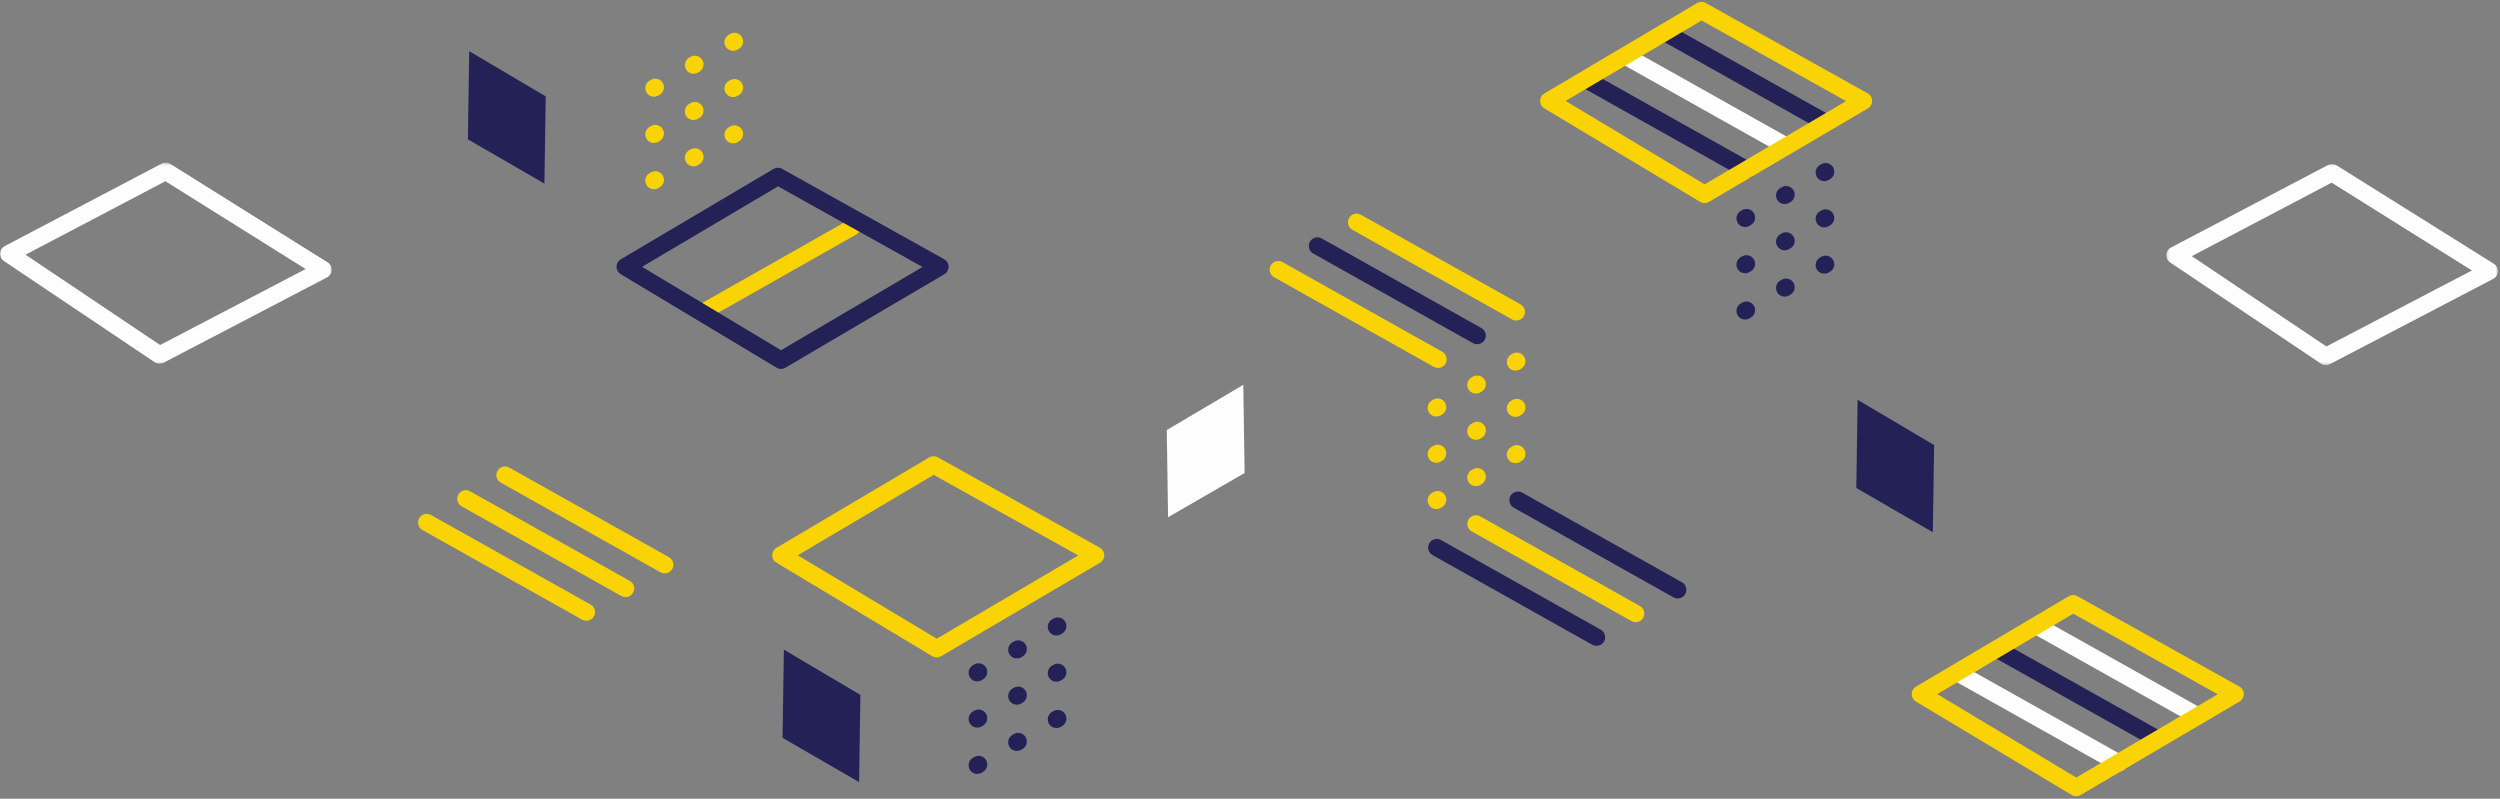 <?xml version="1.0" encoding="UTF-8"?>
<svg width="867px" height="277px" viewBox="0 0 867 277" version="1.1" xmlns="http://www.w3.org/2000/svg" xmlns:xlink="http://www.w3.org/1999/xlink">
    <rect x="0" y="0" width="867" height="277" fill="#808080" stroke="none"/>
    <!-- Generator: Sketch 46.2 (44496) - http://www.bohemiancoding.com/sketch -->
    <title>Artboard 6</title>
    <desc>Created with Sketch.</desc>
    <defs>
        <polygon id="path-1" points="0 0.391 0 70.136 115.031 70.136 115.031 0.391 1.35525272e-20 0.391"></polygon>
        <polygon id="path-3" points="115.294 70.634 115.294 0.889 0.264 0.889 0.264 70.634 115.294 70.634"></polygon>
    </defs>
    <g id="Mobile" stroke="none" stroke-width="1" fill="none" fill-rule="evenodd">
        <g id="Artboard-6">
            <g id="Group">
                <g id="Group-10" transform="translate(0, 56)">
                    <g id="Group-3">
                        <mask id="mask-2" fill="white">
                            <use xlink:href="#path-1"></use>
                        </mask>
                        <g id="Clip-2"></g>
                        <path d="M55.183,70.132 C54.65,70.105 54.123,69.936 53.663,69.627 L1.329,34.508 C0.452,33.919 -0.051,32.912 0.004,31.857 C0.061,30.801 0.669,29.853 1.605,29.361 L56.086,0.735 C57.031,0.239 58.168,0.281 59.074,0.848 L113.622,34.997 C114.534,35.567 115.071,36.582 115.029,37.657 C114.986,38.731 114.371,39.702 113.418,40.199 L56.723,69.795 C56.241,70.047 55.708,70.159 55.183,70.132 L55.183,70.132 Z M8.852,32.331 L55.528,63.652 L105.999,37.303 L57.351,6.848 L8.852,32.331 Z" id="Fill-1" fill="#FEFEFE" mask="url(#mask-2)"></path>
                    </g>
                    <path d="M216.948,151.075 C216.452,151.075 215.947,150.952 215.482,150.691 L160.093,119.6 C158.647,118.79 158.133,116.962 158.945,115.516 C159.756,114.071 161.585,113.558 163.03,114.369 L218.419,145.459 C219.864,146.269 220.379,148.098 219.567,149.544 C219.016,150.523 217.998,151.075 216.948,151.075" id="Fill-4" fill="#FAD305"></path>
                    <path d="M203.369,159.295 C202.871,159.295 202.368,159.171 201.903,158.91 L146.513,127.82 C145.067,127.01 144.554,125.181 145.364,123.735 C146.177,122.291 148.006,121.777 149.448,122.588 L204.84,153.679 C206.285,154.489 206.799,156.318 205.988,157.764 C205.436,158.743 204.418,159.295 203.369,159.295" id="Fill-6" fill="#FAD305"></path>
                    <path d="M230.528,142.856 C230.031,142.856 229.527,142.732 229.062,142.472 L173.673,111.381 C172.227,110.57 171.714,108.743 172.524,107.297 C173.336,105.852 175.166,105.339 176.609,106.149 L232,137.239 C233.444,138.05 233.959,139.879 233.147,141.324 C232.596,142.304 231.577,142.856 230.528,142.856" id="Fill-8" fill="#FAD305"></path>
                </g>
                <polygon id="Fill-11" fill="#242157" points="162.722 17.74 162.265 48.325 188.804 63.67 189.256 33.432"></polygon>
                <path d="M244.894,110.822 L296.941,81.328 C298.299,80.558 298.781,78.824 298.02,77.453 C297.258,76.083 295.539,75.596 294.182,76.364 L242.134,105.858 C240.776,106.627 240.293,108.362 241.055,109.733 C241.573,110.663 242.531,111.186 243.516,111.186 C243.983,111.186 244.457,111.069 244.894,110.822 Z" id="Fill-12" fill="#FAD305"></path>
                <path d="M270.85,127.941 C270.316,127.941 269.782,127.799 269.307,127.513 L215.262,95.087 C214.356,94.543 213.802,93.563 213.806,92.506 C213.809,91.449 214.369,90.471 215.279,89.933 L268.242,58.587 C269.16,58.044 270.298,58.028 271.231,58.549 L327.437,89.894 C328.376,90.418 328.963,91.405 328.975,92.48 C328.989,93.555 328.423,94.555 327.496,95.1 L272.371,127.527 C271.902,127.803 271.376,127.941 270.85,127.941 L270.85,127.941 Z M222.666,92.532 L270.866,121.452 L319.94,92.584 L269.814,64.629 L222.666,92.532 Z" id="Fill-14" fill="#242157"></path>
                <path d="M226.786,33.547 C225.751,33.547 224.743,33.01 224.187,32.05 C223.356,30.616 223.846,28.78 225.279,27.951 L225.753,27.675 C227.187,26.846 229.023,27.334 229.852,28.768 C230.683,30.201 230.194,32.038 228.76,32.867 L228.287,33.142 C227.813,33.416 227.296,33.547 226.786,33.547 M240.514,25.59 C239.479,25.59 238.471,25.053 237.915,24.093 C237.084,22.66 237.574,20.825 239.007,19.994 L239.481,19.721 C240.916,18.89 242.751,19.378 243.58,20.812 C244.411,22.247 243.922,24.081 242.488,24.912 L242.015,25.186 C241.541,25.459 241.024,25.59 240.514,25.59 M254.241,17.634 C253.206,17.634 252.199,17.098 251.643,16.137 C250.812,14.704 251.301,12.868 252.735,12.037 L253.208,11.764 C254.643,10.934 256.478,11.422 257.307,12.855 C258.138,14.29 257.649,16.125 256.215,16.954 L255.742,17.23 C255.268,17.503 254.752,17.634 254.241,17.634" id="Fill-16" fill="#FAD305"></path>
                <path d="M226.786,65.646 C225.751,65.646 224.743,65.109 224.187,64.149 C223.356,62.715 223.846,60.88 225.279,60.05 L225.753,59.776 C227.187,58.946 229.023,59.434 229.852,60.868 C230.683,62.302 230.194,64.137 228.76,64.967 L228.287,65.241 C227.813,65.515 227.296,65.646 226.786,65.646 M240.514,57.69 C239.479,57.69 238.471,57.153 237.915,56.193 C237.084,54.759 237.574,52.924 239.007,52.094 L239.481,51.82 C240.916,50.989 242.751,51.478 243.58,52.912 C244.411,54.346 243.922,56.181 242.488,57.011 L242.015,57.285 C241.541,57.559 241.024,57.69 240.514,57.69 M254.242,49.734 C253.207,49.734 252.199,49.198 251.643,48.237 C250.812,46.803 251.302,44.968 252.735,44.138 L253.209,43.864 C254.644,43.033 256.478,43.522 257.307,44.956 C258.139,46.39 257.65,48.225 256.216,49.055 L255.742,49.329 C255.269,49.604 254.752,49.734 254.242,49.734" id="Fill-18" fill="#FAD305"></path>
                <path d="M226.786,49.591 C225.751,49.591 224.743,49.054 224.187,48.094 C223.356,46.66 223.846,44.825 225.279,43.995 L225.753,43.72 C227.187,42.89 229.023,43.379 229.852,44.813 C230.683,46.246 230.194,48.081 228.76,48.912 L228.287,49.186 C227.813,49.46 227.296,49.591 226.786,49.591 M240.514,41.635 C239.479,41.635 238.471,41.098 237.915,40.138 C237.084,38.704 237.574,36.869 239.007,36.039 L239.481,35.765 C240.916,34.934 242.751,35.423 243.58,36.857 C244.411,38.29 243.922,40.126 242.488,40.956 L242.015,41.23 C241.541,41.504 241.024,41.635 240.514,41.635 M254.241,33.679 C253.206,33.679 252.199,33.142 251.643,32.182 C250.812,30.748 251.301,28.913 252.735,28.082 L253.208,27.808 C254.643,26.978 256.478,27.467 257.307,28.9 C258.138,30.334 257.649,32.169 256.215,32.999 L255.742,33.274 C255.268,33.548 254.752,33.679 254.241,33.679" id="Fill-20" fill="#FAD305"></path>
                <path d="M619.376,53.67 C618.879,53.67 618.375,53.546 617.91,53.285 L562.52,22.195 C561.075,21.384 560.561,19.556 561.372,18.111 C562.183,16.666 564.013,16.153 565.457,16.963 L620.847,48.053 C622.292,48.864 622.806,50.693 621.995,52.138 C621.443,53.118 620.425,53.67 619.376,53.67" id="Fill-22" fill="#FEFEFE"></path>
                <path d="M605.797,61.889 C605.3,61.889 604.795,61.765 604.33,61.504 L548.941,30.414 C547.495,29.603 546.982,27.774 547.792,26.33 C548.604,24.885 550.433,24.371 551.876,25.182 L607.268,56.272 C608.712,57.083 609.227,58.912 608.415,60.357 C607.864,61.337 606.846,61.889 605.797,61.889" id="Fill-24" fill="#242157"></path>
                <path d="M632.955,45.451 C632.459,45.451 631.954,45.327 631.489,45.066 L576.1,13.976 C574.654,13.165 574.141,11.336 574.951,9.892 C575.763,8.447 577.592,7.934 579.036,8.744 L634.427,39.834 C635.871,40.645 636.386,42.474 635.574,43.919 C635.023,44.899 634.005,45.451 632.955,45.451" id="Fill-26" fill="#242157"></path>
                <path d="M591.144,70.424 C590.61,70.424 590.076,70.282 589.601,69.996 L535.556,37.57 C534.65,37.026 534.097,36.046 534.1,34.989 C534.103,33.932 534.662,32.954 535.572,32.416 L588.535,1.07 C589.453,0.527 590.591,0.511 591.524,1.032 L647.731,32.377 C648.669,32.901 649.256,33.888 649.269,34.963 C649.282,36.038 648.716,37.039 647.79,37.583 L592.665,70.01 C592.195,70.286 591.669,70.424 591.144,70.424 L591.144,70.424 Z M542.959,35.015 L591.159,63.935 L640.234,35.067 L590.108,7.112 L542.959,35.015 Z" id="Fill-28" fill="#FAD305"></path>
                <path d="M605.205,78.734 C604.17,78.734 603.162,78.198 602.605,77.237 C601.774,75.803 602.265,73.969 603.698,73.138 L604.172,72.865 C605.605,72.034 607.441,72.523 608.27,73.957 C609.101,75.391 608.612,77.225 607.179,78.055 L606.706,78.329 C606.231,78.603 605.715,78.734 605.205,78.734 M618.933,70.778 C617.897,70.778 616.89,70.242 616.334,69.281 C615.503,67.847 615.992,66.013 617.426,65.183 L617.899,64.909 C619.335,64.079 621.17,64.567 621.999,66.001 C622.83,67.434 622.341,69.269 620.906,70.1 L620.434,70.374 C619.96,70.648 619.442,70.778 618.933,70.778 M632.659,62.822 C631.625,62.822 630.617,62.285 630.061,61.325 C629.23,59.892 629.72,58.056 631.153,57.225 L631.627,56.952 C633.061,56.123 634.896,56.611 635.726,58.044 C636.557,59.477 636.067,61.312 634.634,62.144 L634.161,62.417 C633.686,62.691 633.171,62.822 632.659,62.822" id="Fill-30" fill="#242157"></path>
                <path d="M605.205,110.834 C604.17,110.834 603.162,110.297 602.605,109.337 C601.774,107.903 602.265,106.068 603.698,105.238 L604.172,104.964 C605.605,104.134 607.441,104.623 608.27,106.056 C609.101,107.49 608.612,109.325 607.179,110.155 L606.706,110.429 C606.231,110.704 605.715,110.834 605.205,110.834 M618.933,102.878 C617.897,102.878 616.89,102.342 616.334,101.381 C615.503,99.947 615.992,98.112 617.426,97.282 L617.899,97.008 C619.335,96.178 621.17,96.666 621.999,98.1 C622.83,99.534 622.341,101.369 620.906,102.199 L620.434,102.473 C619.96,102.748 619.442,102.878 618.933,102.878 M632.661,94.922 C631.625,94.922 630.617,94.386 630.061,93.425 C629.23,91.992 629.721,90.156 631.153,89.326 L631.628,89.052 C633.062,88.222 634.896,88.71 635.726,90.144 C636.558,91.578 636.068,93.413 634.635,94.243 L634.161,94.517 C633.687,94.792 633.171,94.922 632.661,94.922" id="Fill-32" fill="#242157"></path>
                <path d="M605.205,94.778 C604.17,94.778 603.162,94.241 602.605,93.281 C601.774,91.847 602.265,90.012 603.698,89.182 L604.172,88.908 C605.605,88.077 607.441,88.566 608.27,90 C609.101,91.434 608.612,93.269 607.179,94.099 L606.706,94.373 C606.231,94.647 605.715,94.778 605.205,94.778 M618.933,86.822 C617.897,86.822 616.89,86.285 616.334,85.325 C615.503,83.891 615.992,82.056 617.426,81.226 L617.899,80.952 C619.335,80.121 621.17,80.61 621.999,82.044 C622.83,83.478 622.341,85.313 620.906,86.143 L620.434,86.417 C619.96,86.691 619.442,86.822 618.933,86.822 M632.659,78.866 C631.625,78.866 630.617,78.329 630.061,77.369 C629.23,75.935 629.72,74.1 631.153,73.269 L631.627,72.995 C633.061,72.165 634.896,72.654 635.726,74.087 C636.557,75.521 636.067,77.356 634.634,78.187 L634.161,78.461 C633.686,78.735 633.171,78.866 632.659,78.866" id="Fill-34" fill="#242157"></path>
                <path d="M567.251,215.77 C566.754,215.77 566.249,215.646 565.784,215.386 L510.395,184.295 C508.949,183.485 508.436,181.657 509.246,180.211 C510.059,178.766 511.888,178.253 513.331,179.063 L568.722,210.154 C570.166,210.964 570.681,212.793 569.869,214.239 C569.318,215.218 568.3,215.77 567.251,215.77" id="Fill-36" fill="#FAD305"></path>
                <path d="M553.671,223.99 C553.174,223.99 552.67,223.866 552.205,223.606 L496.816,192.515 C495.37,191.704 494.857,189.875 495.667,188.431 C496.479,186.986 498.307,186.472 499.751,187.283 L555.142,218.373 C556.587,219.184 557.102,221.013 556.29,222.458 C555.739,223.438 554.72,223.99 553.671,223.99" id="Fill-38" fill="#242157"></path>
                <path d="M581.83,207.551 C581.333,207.551 580.829,207.427 580.364,207.167 L524.975,176.076 C523.529,175.265 523.016,173.437 523.826,171.992 C524.637,170.547 526.467,170.034 527.911,170.844 L583.301,201.934 C584.746,202.745 585.26,204.574 584.449,206.019 C583.898,206.999 582.879,207.551 581.83,207.551" id="Fill-40" fill="#242157"></path>
                <path d="M512.278,119.389 C511.781,119.389 511.277,119.265 510.812,119.005 L455.422,87.914 C453.977,87.103 453.463,85.275 454.274,83.83 C455.086,82.385 456.915,81.872 458.359,82.682 L513.749,113.772 C515.194,114.583 515.708,116.412 514.897,117.857 C514.346,118.837 513.327,119.389 512.278,119.389" id="Fill-42" fill="#242157"></path>
                <path d="M498.699,127.609 C498.202,127.609 497.697,127.484 497.233,127.225 L441.842,96.133 C440.397,95.323 439.884,93.493 440.695,92.049 C441.505,90.605 443.334,90.091 444.779,90.901 L500.17,121.992 C501.615,122.802 502.128,124.632 501.317,126.076 C500.765,127.056 499.748,127.609 498.699,127.609" id="Fill-44" fill="#FAD305"></path>
                <path d="M525.858,111.17 C525.361,111.17 524.857,111.046 524.391,110.786 L469.002,79.695 C467.556,78.884 467.043,77.055 467.853,75.611 C468.665,74.166 470.495,73.653 471.939,74.463 L527.329,105.553 C528.774,106.364 529.288,108.193 528.476,109.638 C527.925,110.618 526.907,111.17 525.858,111.17" id="Fill-46" fill="#FAD305"></path>
                <path d="M498.107,144.454 C497.072,144.454 496.064,143.917 495.507,142.957 C494.676,141.523 495.167,139.688 496.601,138.858 L497.074,138.583 C498.507,137.754 500.343,138.242 501.172,139.676 C502.003,141.11 501.515,142.945 500.081,143.775 L499.608,144.049 C499.133,144.323 498.617,144.454 498.107,144.454 M511.835,136.498 C510.799,136.498 509.792,135.961 509.236,135.001 C508.406,133.567 508.895,131.732 510.328,130.902 L510.801,130.628 C512.237,129.798 514.072,130.286 514.901,131.72 C515.732,133.154 515.243,134.989 513.809,135.819 L513.336,136.093 C512.862,136.367 512.344,136.498 511.835,136.498 M525.562,128.542 C524.527,128.542 523.52,128.005 522.963,127.045 C522.132,125.611 522.622,123.776 524.055,122.945 L524.529,122.671 C525.963,121.841 527.798,122.33 528.628,123.763 C529.459,125.197 528.969,127.032 527.536,127.863 L527.063,128.137 C526.588,128.411 526.073,128.542 525.562,128.542" id="Fill-48" fill="#FAD305"></path>
                <path d="M498.107,176.553 C497.072,176.553 496.064,176.016 495.507,175.056 C494.676,173.622 495.167,171.786 496.601,170.957 L497.074,170.683 C498.507,169.853 500.343,170.342 501.172,171.775 C502.003,173.209 501.515,175.044 500.081,175.874 L499.608,176.148 C499.133,176.422 498.617,176.553 498.107,176.553 M511.835,168.597 C510.799,168.597 509.792,168.06 509.236,167.1 C508.406,165.666 508.895,163.831 510.328,163.001 L510.801,162.727 C512.237,161.896 514.072,162.385 514.901,163.819 C515.732,165.253 515.243,167.088 513.809,167.918 L513.336,168.192 C512.862,168.467 512.344,168.597 511.835,168.597 M525.563,160.641 C524.528,160.641 523.52,160.105 522.963,159.144 C522.132,157.71 522.623,155.875 524.055,155.045 L524.53,154.771 C525.964,153.94 527.798,154.429 528.628,155.863 C529.46,157.297 528.97,159.132 527.537,159.962 L527.063,160.236 C526.589,160.511 526.073,160.641 525.563,160.641" id="Fill-50" fill="#FAD305"></path>
                <path d="M498.107,160.498 C497.072,160.498 496.064,159.961 495.507,159.001 C494.676,157.567 495.167,155.732 496.601,154.902 L497.074,154.628 C498.507,153.797 500.343,154.286 501.172,155.721 C502.003,157.154 501.515,158.989 500.081,159.819 L499.608,160.094 C499.133,160.367 498.617,160.498 498.107,160.498 M511.835,152.542 C510.799,152.542 509.792,152.005 509.236,151.045 C508.406,149.611 508.895,147.776 510.328,146.946 L510.801,146.672 C512.237,145.841 514.072,146.33 514.901,147.764 C515.732,149.198 515.243,151.033 513.809,151.863 L513.336,152.138 C512.862,152.411 512.344,152.542 511.835,152.542 M525.562,144.586 C524.527,144.586 523.52,144.049 522.963,143.089 C522.132,141.655 522.622,139.82 524.055,138.99 L524.529,138.715 C525.963,137.885 527.798,138.374 528.628,139.807 C529.459,141.241 528.969,143.076 527.536,143.907 L527.063,144.181 C526.588,144.455 526.073,144.586 525.562,144.586" id="Fill-52" fill="#FAD305"></path>
                <path d="M748.261,259.382 C747.764,259.382 747.259,259.257 746.794,258.998 L691.405,227.906 C689.959,227.095 689.446,225.268 690.256,223.822 C691.069,222.377 692.898,221.864 694.341,222.674 L749.732,253.766 C751.176,254.576 751.691,256.404 750.879,257.851 C750.328,258.829 749.31,259.382 748.261,259.382" id="Fill-54" fill="#242157"></path>
                <path d="M734.681,267.601 C734.184,267.601 733.68,267.477 733.215,267.217 L677.826,236.126 C676.38,235.315 675.867,233.487 676.677,232.042 C677.489,230.597 679.318,230.083 680.761,230.894 L736.153,261.984 C737.597,262.795 738.112,264.624 737.3,266.069 C736.749,267.049 735.73,267.601 734.681,267.601" id="Fill-56" fill="#FEFEFE"></path>
                <path d="M761.84,251.163 C761.343,251.163 760.839,251.039 760.374,250.778 L704.985,219.688 C703.539,218.877 703.026,217.049 703.836,215.604 C704.647,214.159 706.476,213.646 707.921,214.456 L763.311,245.546 C764.756,246.357 765.27,248.186 764.459,249.632 C763.908,250.611 762.889,251.163 761.84,251.163" id="Fill-58" fill="#FEFEFE"></path>
                <path d="M720.029,276.136 C719.495,276.136 718.961,275.994 718.486,275.708 L664.44,243.282 C663.535,242.739 662.981,241.758 662.985,240.701 C662.988,239.645 663.547,238.667 664.457,238.128 L717.42,206.782 C718.338,206.24 719.476,206.223 720.41,206.744 L776.616,238.089 C777.554,238.614 778.141,239.601 778.154,240.675 C778.167,241.75 777.601,242.751 776.675,243.295 L721.55,275.722 C721.08,275.998 720.554,276.136 720.029,276.136 L720.029,276.136 Z M671.844,240.728 L720.044,269.648 L769.119,240.78 L718.993,212.824 L671.844,240.728 Z" id="Fill-60" fill="#FAD305"></path>
                <polygon id="Fill-63" fill="#242157" points="644.225 138.653 643.768 169.238 670.307 184.583 670.759 154.345"></polygon>
                <polygon id="Fill-64" fill="#FEFEFE" points="431.172 133.45 431.629 164.035 405.09 179.38 404.638 149.142"></polygon>
                <polygon id="Fill-65" fill="#242157" points="271.848 225.299 271.391 255.884 297.93 271.229 298.381 240.991"></polygon>
                <path d="M324.848,227.99 C324.314,227.99 323.78,227.848 323.305,227.562 L269.26,195.136 C268.354,194.593 267.801,193.612 267.804,192.555 C267.807,191.498 268.367,190.521 269.276,189.982 L322.24,158.636 C323.158,158.094 324.296,158.077 325.229,158.598 L381.435,189.943 C382.374,190.468 382.961,191.454 382.973,192.529 C382.986,193.604 382.421,194.605 381.494,195.149 L326.369,227.576 C325.9,227.852 325.374,227.99 324.848,227.99 L324.848,227.99 Z M276.664,192.581 L324.864,221.501 L373.938,192.634 L323.812,164.678 L276.664,192.581 Z" id="Fill-66" fill="#FAD305"></path>
                <path d="M338.909,236.3 C337.875,236.3 336.868,235.763 336.31,234.803 C335.481,233.368 335.969,231.533 337.404,230.703 L337.877,230.43 C339.31,229.6 341.147,230.089 341.976,231.522 C342.807,232.955 342.317,234.79 340.884,235.62 L340.411,235.895 C339.937,236.168 339.42,236.3 338.909,236.3 M352.639,228.344 C351.603,228.344 350.594,227.808 350.038,226.847 C349.209,225.412 349.697,223.577 351.132,222.747 L351.604,222.474 C353.039,221.644 354.875,222.132 355.704,223.566 C356.534,224.999 356.046,226.834 354.611,227.664 L354.139,227.939 C353.664,228.214 353.147,228.344 352.639,228.344 M366.365,220.388 C365.329,220.388 364.322,219.851 363.767,218.891 C362.935,217.456 363.425,215.621 364.858,214.79 L365.332,214.517 C366.767,213.687 368.601,214.176 369.432,215.609 C370.262,217.042 369.772,218.877 368.339,219.708 L367.865,219.983 C367.392,220.257 366.875,220.388 366.365,220.388" id="Fill-68" fill="#242157"></path>
                <path d="M338.909,268.399 C337.875,268.399 336.868,267.862 336.31,266.902 C335.481,265.468 335.969,263.633 337.404,262.803 L337.877,262.529 C339.31,261.7 341.147,262.188 341.976,263.622 C342.807,265.055 342.317,266.89 340.884,267.72 L340.411,267.995 C339.937,268.268 339.42,268.399 338.909,268.399 M352.639,260.443 C351.603,260.443 350.594,259.908 350.038,258.947 C349.209,257.512 349.697,255.677 351.132,254.847 L351.604,254.574 C353.039,253.744 354.875,254.231 355.704,255.666 C356.534,257.099 356.046,258.934 354.611,259.764 L354.139,260.039 C353.664,260.313 353.147,260.443 352.639,260.443 M366.365,252.487 C365.33,252.487 364.322,251.952 363.767,250.991 C362.935,249.556 363.425,247.721 364.858,246.891 L365.332,246.618 C366.767,245.787 368.601,246.275 369.432,247.71 C370.264,249.143 369.774,250.978 368.339,251.808 L367.866,252.083 C367.392,252.357 366.875,252.487 366.365,252.487" id="Fill-70" fill="#242157"></path>
                <path d="M338.909,252.344 C337.875,252.344 336.868,251.807 336.31,250.847 C335.481,249.412 335.969,247.577 337.404,246.748 L337.877,246.474 C339.31,245.643 341.147,246.132 341.976,247.566 C342.807,248.999 342.317,250.835 340.884,251.665 L340.411,251.939 C339.937,252.213 339.42,252.344 338.909,252.344 M352.639,244.388 C351.603,244.388 350.594,243.851 350.038,242.891 C349.209,241.457 349.697,239.622 351.132,238.792 L351.604,238.518 C353.039,237.687 354.875,238.176 355.704,239.61 C356.534,241.044 356.046,242.879 354.611,243.709 L354.139,243.983 C353.664,244.257 353.147,244.388 352.639,244.388 M366.365,236.432 C365.329,236.432 364.322,235.895 363.767,234.935 C362.935,233.501 363.425,231.666 364.858,230.835 L365.332,230.561 C366.767,229.731 368.601,230.22 369.432,231.653 C370.262,233.087 369.772,234.922 368.339,235.753 L367.865,236.027 C367.392,236.301 366.875,236.432 366.365,236.432" id="Fill-72" fill="#242157"></path>
                <g id="Group-76" transform="translate(751, 56)">
                    <mask id="mask-4" fill="white">
                        <use xlink:href="#path-3"></use>
                    </mask>
                    <g id="Clip-75"></g>
                    <path d="M55.447,70.63 C54.914,70.603 54.387,70.434 53.927,70.126 L1.593,35.007 C0.716,34.417 0.213,33.41 0.268,32.355 C0.325,31.299 0.933,30.352 1.87,29.86 L56.35,1.234 C57.295,0.738 58.432,0.779 59.338,1.347 L113.886,35.495 C114.798,36.066 115.335,37.081 115.293,38.156 C115.25,39.23 114.635,40.2 113.682,40.697 L56.987,70.293 C56.505,70.546 55.972,70.657 55.447,70.63 L55.447,70.63 Z M9.116,32.83 L55.792,64.15 L106.263,37.801 L57.615,7.346 L9.116,32.83 Z" id="Fill-74" fill="#FEFEFE" mask="url(#mask-4)"></path>
                </g>
            </g>
        </g>
    </g>
</svg>